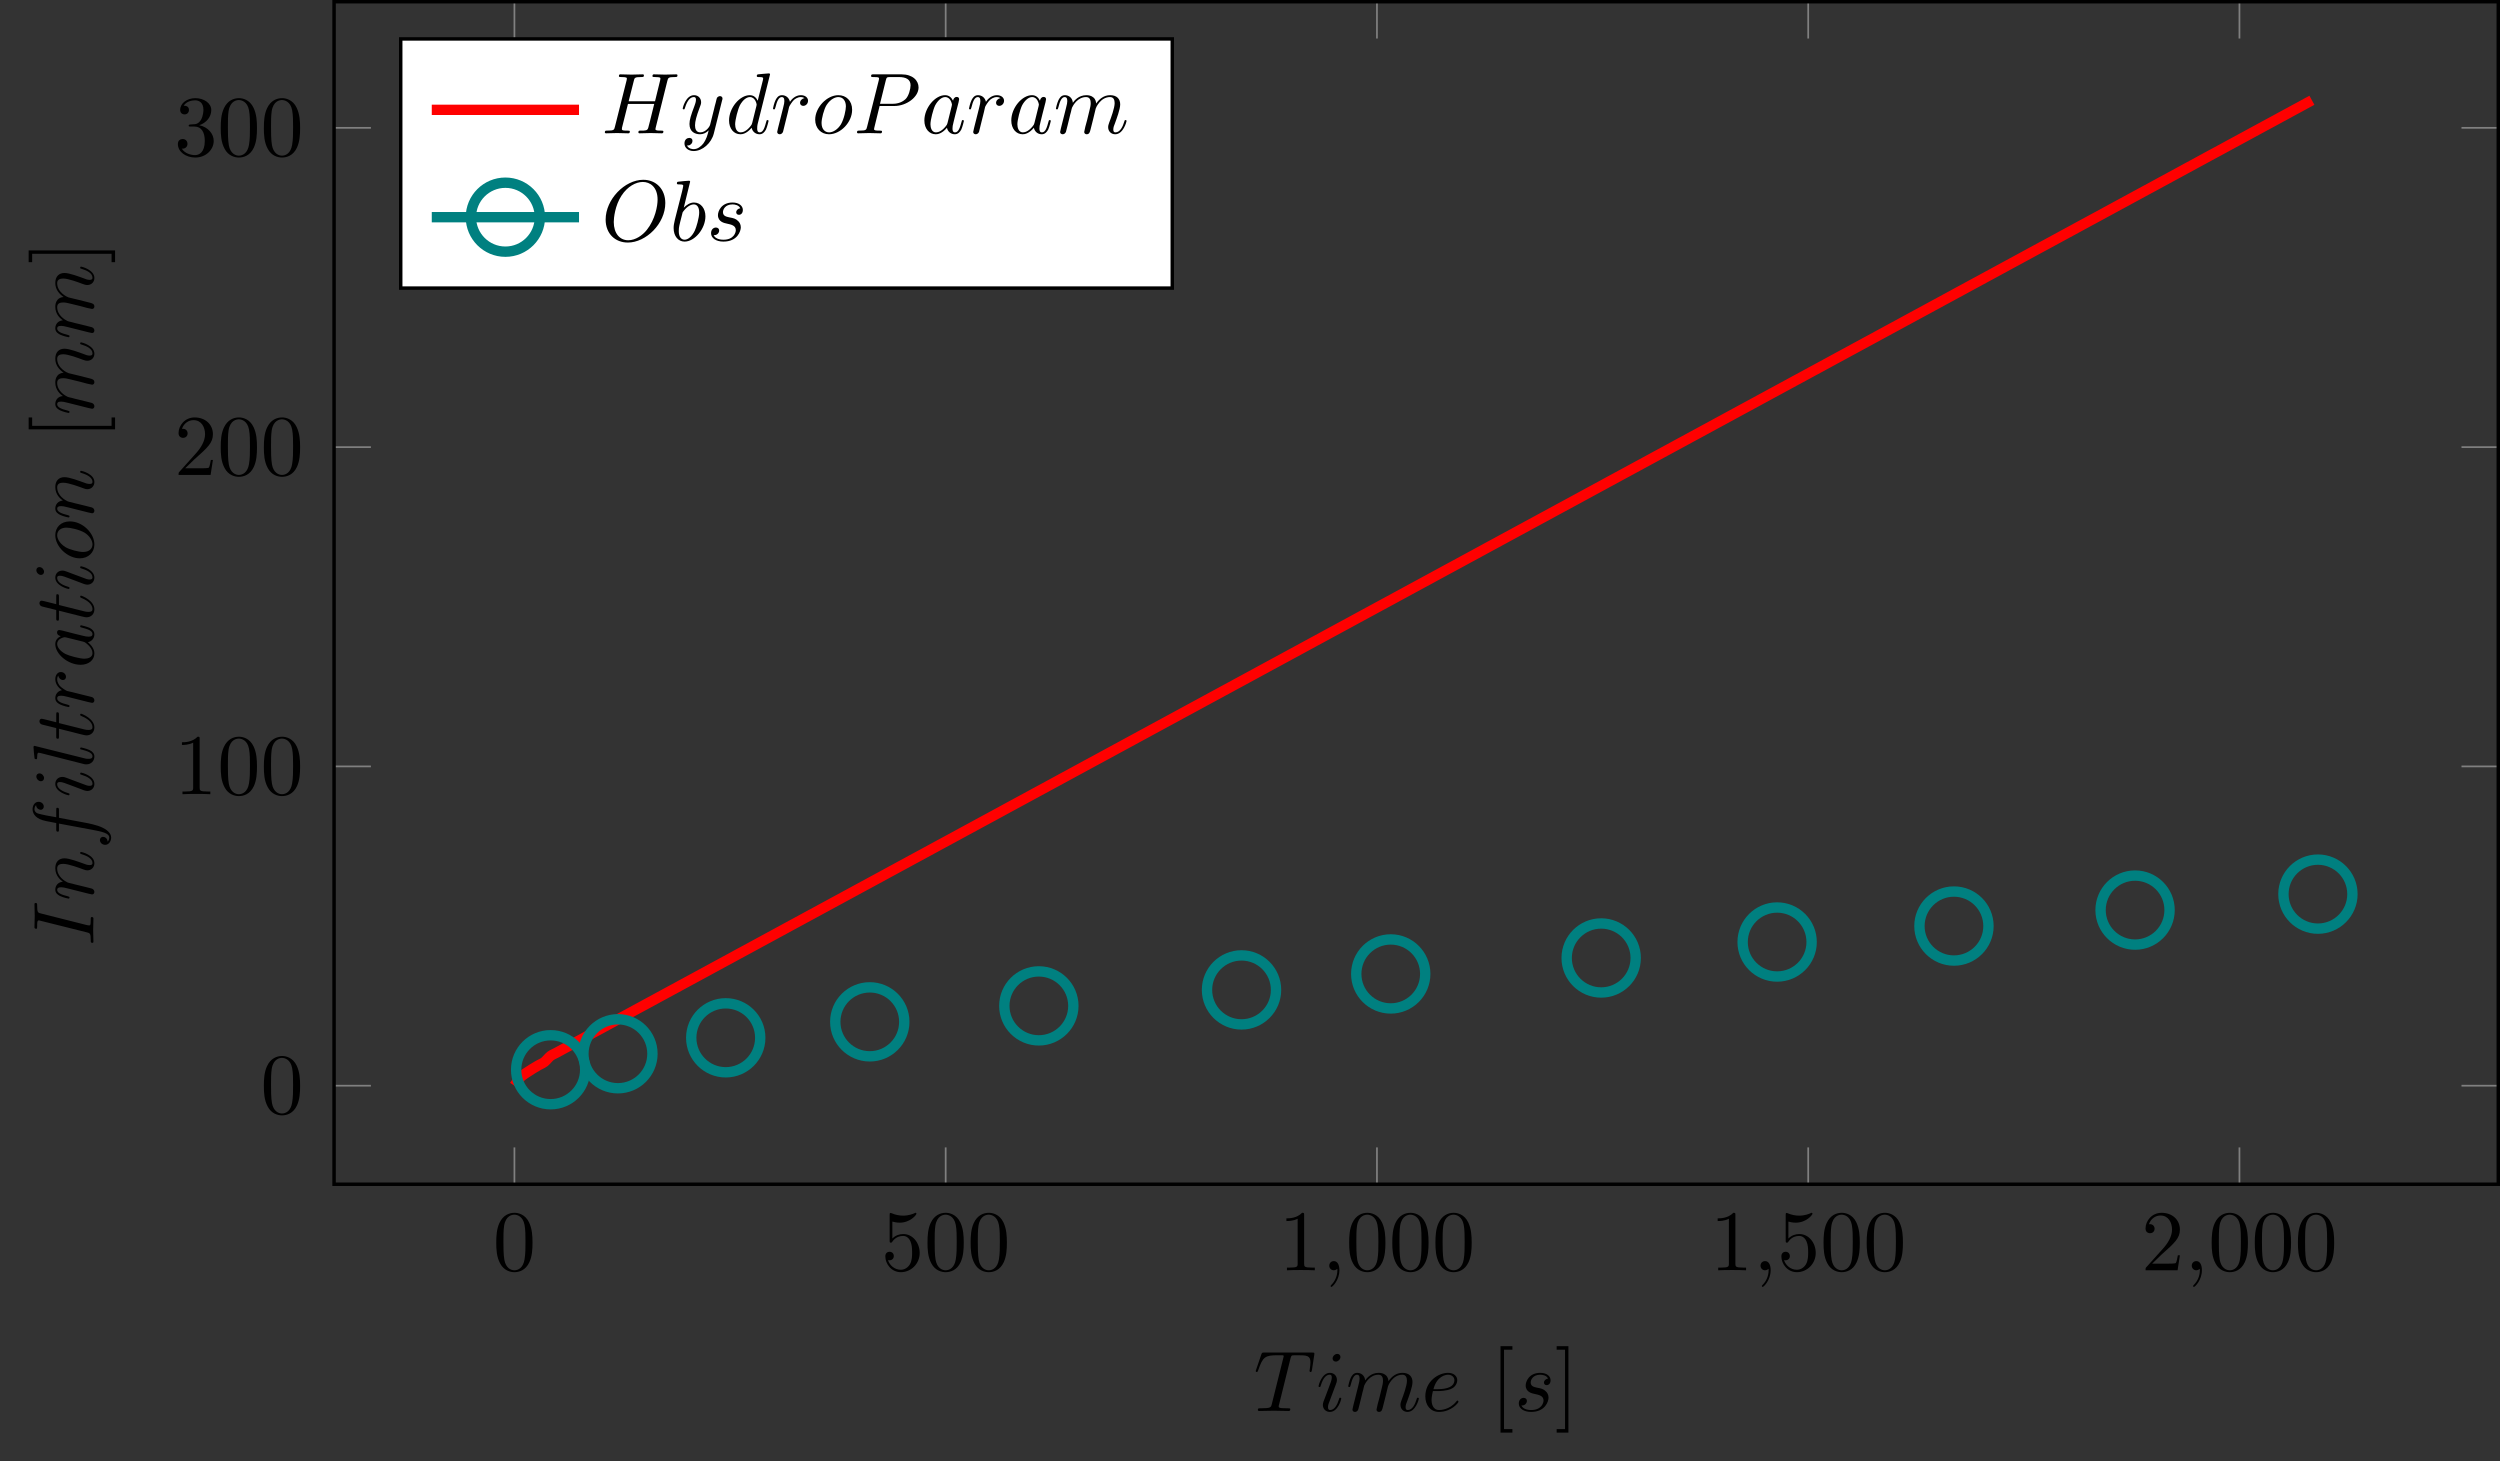 <?xml version="1.0" encoding="UTF-8"?>
<svg xmlns="http://www.w3.org/2000/svg" xmlns:xlink="http://www.w3.org/1999/xlink" width="288.76pt" height="168.785pt" viewBox="0 0 288.76 168.785" version="1.1">
<rect x="0" y="0" width="288.76" height="168.785" fill="#333333" stroke="none"/>
<defs>
<g>
<symbol overflow="visible" id="glyph0-0">
<path style="stroke:none;" d=""/>
</symbol>
<symbol overflow="visible" id="glyph0-1">
<path style="stroke:none;" d="M 4.578 -3.188 C 4.578 -3.984 4.531 -4.781 4.188 -5.516 C 3.734 -6.484 2.906 -6.641 2.5 -6.641 C 1.891 -6.641 1.172 -6.375 0.75 -5.453 C 0.438 -4.766 0.391 -3.984 0.391 -3.188 C 0.391 -2.438 0.422 -1.547 0.844 -0.781 C 1.266 0.016 2 0.219 2.484 0.219 C 3.016 0.219 3.781 0.016 4.219 -0.938 C 4.531 -1.625 4.578 -2.406 4.578 -3.188 Z M 2.484 0 C 2.094 0 1.5 -0.25 1.328 -1.203 C 1.219 -1.797 1.219 -2.719 1.219 -3.312 C 1.219 -3.953 1.219 -4.609 1.297 -5.141 C 1.484 -6.328 2.234 -6.422 2.484 -6.422 C 2.812 -6.422 3.469 -6.234 3.656 -5.25 C 3.766 -4.688 3.766 -3.938 3.766 -3.312 C 3.766 -2.562 3.766 -1.891 3.656 -1.25 C 3.5 -0.297 2.938 0 2.484 0 Z M 2.484 0 "/>
</symbol>
<symbol overflow="visible" id="glyph0-2">
<path style="stroke:none;" d="M 4.469 -2 C 4.469 -3.188 3.656 -4.188 2.578 -4.188 C 2.109 -4.188 1.672 -4.031 1.312 -3.672 L 1.312 -5.625 C 1.516 -5.562 1.844 -5.5 2.156 -5.5 C 3.391 -5.5 4.094 -6.406 4.094 -6.531 C 4.094 -6.594 4.062 -6.641 3.984 -6.641 C 3.984 -6.641 3.953 -6.641 3.906 -6.609 C 3.703 -6.516 3.219 -6.312 2.547 -6.312 C 2.156 -6.312 1.688 -6.391 1.219 -6.594 C 1.141 -6.625 1.125 -6.625 1.109 -6.625 C 1 -6.625 1 -6.547 1 -6.391 L 1 -3.438 C 1 -3.266 1 -3.188 1.141 -3.188 C 1.219 -3.188 1.234 -3.203 1.281 -3.266 C 1.391 -3.422 1.75 -3.969 2.562 -3.969 C 3.078 -3.969 3.328 -3.516 3.406 -3.328 C 3.562 -2.953 3.594 -2.578 3.594 -2.078 C 3.594 -1.719 3.594 -1.125 3.344 -0.703 C 3.109 -0.312 2.734 -0.062 2.281 -0.062 C 1.562 -0.062 0.984 -0.594 0.812 -1.172 C 0.844 -1.172 0.875 -1.156 0.984 -1.156 C 1.312 -1.156 1.484 -1.406 1.484 -1.641 C 1.484 -1.891 1.312 -2.141 0.984 -2.141 C 0.844 -2.141 0.5 -2.062 0.5 -1.609 C 0.5 -0.75 1.188 0.219 2.297 0.219 C 3.453 0.219 4.469 -0.734 4.469 -2 Z M 4.469 -2 "/>
</symbol>
<symbol overflow="visible" id="glyph0-3">
<path style="stroke:none;" d="M 2.938 -6.375 C 2.938 -6.625 2.938 -6.641 2.703 -6.641 C 2.078 -6 1.203 -6 0.891 -6 L 0.891 -5.688 C 1.094 -5.688 1.672 -5.688 2.188 -5.953 L 2.188 -0.781 C 2.188 -0.422 2.156 -0.312 1.266 -0.312 L 0.953 -0.312 L 0.953 0 C 1.297 -0.031 2.156 -0.031 2.562 -0.031 C 2.953 -0.031 3.828 -0.031 4.172 0 L 4.172 -0.312 L 3.859 -0.312 C 2.953 -0.312 2.938 -0.422 2.938 -0.781 Z M 2.938 -6.375 "/>
</symbol>
<symbol overflow="visible" id="glyph0-4">
<path style="stroke:none;" d="M 1.266 -0.766 L 2.328 -1.797 C 3.875 -3.172 4.469 -3.703 4.469 -4.703 C 4.469 -5.844 3.578 -6.641 2.359 -6.641 C 1.234 -6.641 0.5 -5.719 0.5 -4.828 C 0.5 -4.281 1 -4.281 1.031 -4.281 C 1.203 -4.281 1.547 -4.391 1.547 -4.812 C 1.547 -5.062 1.359 -5.328 1.016 -5.328 C 0.938 -5.328 0.922 -5.328 0.891 -5.312 C 1.109 -5.969 1.656 -6.328 2.234 -6.328 C 3.141 -6.328 3.562 -5.516 3.562 -4.703 C 3.562 -3.906 3.078 -3.125 2.516 -2.5 L 0.609 -0.375 C 0.5 -0.266 0.5 -0.234 0.5 0 L 4.203 0 L 4.469 -1.734 L 4.234 -1.734 C 4.172 -1.438 4.109 -1 4 -0.844 C 3.938 -0.766 3.281 -0.766 3.062 -0.766 Z M 1.266 -0.766 "/>
</symbol>
<symbol overflow="visible" id="glyph0-5">
<path style="stroke:none;" d="M 2.891 -3.516 C 3.703 -3.781 4.281 -4.469 4.281 -5.266 C 4.281 -6.078 3.406 -6.641 2.453 -6.641 C 1.453 -6.641 0.688 -6.047 0.688 -5.281 C 0.688 -4.953 0.906 -4.766 1.203 -4.766 C 1.5 -4.766 1.703 -4.984 1.703 -5.281 C 1.703 -5.766 1.234 -5.766 1.094 -5.766 C 1.391 -6.266 2.047 -6.391 2.406 -6.391 C 2.828 -6.391 3.375 -6.172 3.375 -5.281 C 3.375 -5.156 3.344 -4.578 3.094 -4.141 C 2.797 -3.656 2.453 -3.625 2.203 -3.625 C 2.125 -3.609 1.891 -3.594 1.812 -3.594 C 1.734 -3.578 1.672 -3.562 1.672 -3.469 C 1.672 -3.359 1.734 -3.359 1.906 -3.359 L 2.344 -3.359 C 3.156 -3.359 3.531 -2.688 3.531 -1.703 C 3.531 -0.344 2.844 -0.062 2.406 -0.062 C 1.969 -0.062 1.219 -0.234 0.875 -0.812 C 1.219 -0.766 1.531 -0.984 1.531 -1.359 C 1.531 -1.719 1.266 -1.922 0.984 -1.922 C 0.734 -1.922 0.422 -1.781 0.422 -1.344 C 0.422 -0.438 1.344 0.219 2.438 0.219 C 3.656 0.219 4.562 -0.688 4.562 -1.703 C 4.562 -2.516 3.922 -3.297 2.891 -3.516 Z M 2.891 -3.516 "/>
</symbol>
<symbol overflow="visible" id="glyph0-6">
<path style="stroke:none;" d="M 2.547 2.5 L 2.547 2.094 L 1.578 2.094 L 1.578 -7.078 L 2.547 -7.078 L 2.547 -7.484 L 1.172 -7.484 L 1.172 2.5 Z M 2.547 2.5 "/>
</symbol>
<symbol overflow="visible" id="glyph0-7">
<path style="stroke:none;" d="M 1.578 -7.484 L 0.219 -7.484 L 0.219 -7.078 L 1.188 -7.078 L 1.188 2.094 L 0.219 2.094 L 0.219 2.5 L 1.578 2.5 Z M 1.578 -7.484 "/>
</symbol>
<symbol overflow="visible" id="glyph1-0">
<path style="stroke:none;" d=""/>
</symbol>
<symbol overflow="visible" id="glyph1-1">
<path style="stroke:none;" d="M 2.031 -0.016 C 2.031 -0.672 1.781 -1.062 1.391 -1.062 C 1.062 -1.062 0.859 -0.812 0.859 -0.531 C 0.859 -0.266 1.062 0 1.391 0 C 1.5 0 1.641 -0.047 1.734 -0.125 C 1.766 -0.156 1.781 -0.156 1.781 -0.156 C 1.797 -0.156 1.797 -0.156 1.797 -0.016 C 1.797 0.734 1.453 1.328 1.125 1.656 C 1.016 1.766 1.016 1.781 1.016 1.812 C 1.016 1.891 1.062 1.922 1.109 1.922 C 1.219 1.922 2.031 1.156 2.031 -0.016 Z M 2.031 -0.016 "/>
</symbol>
<symbol overflow="visible" id="glyph1-2">
<path style="stroke:none;" d="M 4.25 -6.047 C 4.328 -6.328 4.359 -6.391 4.484 -6.422 C 4.578 -6.438 4.906 -6.438 5.109 -6.438 C 6.125 -6.438 6.562 -6.406 6.562 -5.625 C 6.562 -5.469 6.531 -5.078 6.484 -4.828 C 6.484 -4.781 6.453 -4.672 6.453 -4.641 C 6.453 -4.578 6.484 -4.5 6.578 -4.5 C 6.688 -4.5 6.703 -4.578 6.734 -4.734 L 7 -6.469 C 7.016 -6.516 7.016 -6.609 7.016 -6.641 C 7.016 -6.75 6.922 -6.75 6.75 -6.75 L 1.219 -6.75 C 0.984 -6.75 0.969 -6.734 0.891 -6.547 L 0.297 -4.797 C 0.297 -4.781 0.234 -4.641 0.234 -4.609 C 0.234 -4.562 0.297 -4.5 0.359 -4.5 C 0.453 -4.5 0.469 -4.562 0.531 -4.719 C 1.062 -6.266 1.328 -6.438 2.797 -6.438 L 3.188 -6.438 C 3.469 -6.438 3.469 -6.406 3.469 -6.312 C 3.469 -6.266 3.438 -6.141 3.422 -6.109 L 2.094 -0.781 C 2 -0.422 1.969 -0.312 0.906 -0.312 C 0.547 -0.312 0.484 -0.312 0.484 -0.125 C 0.484 0 0.594 0 0.656 0 C 0.922 0 1.203 -0.016 1.469 -0.016 C 1.75 -0.016 2.047 -0.031 2.328 -0.031 C 2.609 -0.031 2.875 -0.016 3.156 -0.016 C 3.438 -0.016 3.734 0 4.016 0 C 4.109 0 4.234 0 4.234 -0.203 C 4.234 -0.312 4.156 -0.312 3.891 -0.312 C 3.656 -0.312 3.516 -0.312 3.266 -0.328 C 2.969 -0.359 2.891 -0.391 2.891 -0.547 C 2.891 -0.562 2.891 -0.609 2.938 -0.75 Z M 4.25 -6.047 "/>
</symbol>
<symbol overflow="visible" id="glyph1-3">
<path style="stroke:none;" d="M 2.828 -6.234 C 2.828 -6.438 2.688 -6.594 2.469 -6.594 C 2.188 -6.594 1.922 -6.328 1.922 -6.062 C 1.922 -5.875 2.062 -5.703 2.297 -5.703 C 2.531 -5.703 2.828 -5.938 2.828 -6.234 Z M 2.078 -2.484 C 2.188 -2.766 2.188 -2.797 2.297 -3.062 C 2.375 -3.266 2.422 -3.406 2.422 -3.594 C 2.422 -4.031 2.109 -4.406 1.609 -4.406 C 0.672 -4.406 0.297 -2.953 0.297 -2.875 C 0.297 -2.766 0.391 -2.766 0.406 -2.766 C 0.516 -2.766 0.516 -2.797 0.562 -2.953 C 0.844 -3.891 1.234 -4.188 1.578 -4.188 C 1.656 -4.188 1.828 -4.188 1.828 -3.875 C 1.828 -3.656 1.75 -3.453 1.719 -3.344 C 1.641 -3.094 1.188 -1.938 1.031 -1.5 C 0.922 -1.25 0.797 -0.922 0.797 -0.703 C 0.797 -0.234 1.141 0.109 1.609 0.109 C 2.547 0.109 2.922 -1.328 2.922 -1.422 C 2.922 -1.531 2.828 -1.531 2.797 -1.531 C 2.703 -1.531 2.703 -1.5 2.656 -1.344 C 2.469 -0.719 2.141 -0.109 1.641 -0.109 C 1.469 -0.109 1.391 -0.203 1.391 -0.438 C 1.391 -0.688 1.453 -0.828 1.688 -1.438 Z M 2.078 -2.484 "/>
</symbol>
<symbol overflow="visible" id="glyph1-4">
<path style="stroke:none;" d="M 0.875 -0.594 C 0.844 -0.438 0.781 -0.203 0.781 -0.156 C 0.781 0.016 0.922 0.109 1.078 0.109 C 1.203 0.109 1.375 0.031 1.453 -0.172 C 1.453 -0.188 1.578 -0.656 1.641 -0.906 L 1.859 -1.797 C 1.906 -2.031 1.969 -2.25 2.031 -2.469 C 2.062 -2.641 2.141 -2.938 2.156 -2.969 C 2.297 -3.281 2.828 -4.188 3.781 -4.188 C 4.234 -4.188 4.312 -3.812 4.312 -3.484 C 4.312 -3.234 4.25 -2.953 4.172 -2.656 L 3.891 -1.5 L 3.688 -0.75 C 3.656 -0.547 3.562 -0.203 3.562 -0.156 C 3.562 0.016 3.703 0.109 3.844 0.109 C 4.156 0.109 4.219 -0.141 4.297 -0.453 C 4.438 -1.016 4.812 -2.469 4.891 -2.859 C 4.922 -2.984 5.453 -4.188 6.547 -4.188 C 6.969 -4.188 7.078 -3.844 7.078 -3.484 C 7.078 -2.922 6.656 -1.781 6.453 -1.25 C 6.375 -1.016 6.328 -0.906 6.328 -0.703 C 6.328 -0.234 6.672 0.109 7.141 0.109 C 8.078 0.109 8.453 -1.344 8.453 -1.422 C 8.453 -1.531 8.359 -1.531 8.328 -1.531 C 8.234 -1.531 8.234 -1.5 8.188 -1.344 C 8.031 -0.812 7.719 -0.109 7.172 -0.109 C 7 -0.109 6.922 -0.203 6.922 -0.438 C 6.922 -0.688 7.016 -0.922 7.109 -1.141 C 7.297 -1.672 7.719 -2.766 7.719 -3.344 C 7.719 -3.984 7.312 -4.406 6.562 -4.406 C 5.828 -4.406 5.312 -3.969 4.938 -3.438 C 4.938 -3.562 4.906 -3.906 4.625 -4.141 C 4.375 -4.359 4.062 -4.406 3.812 -4.406 C 2.906 -4.406 2.422 -3.766 2.25 -3.531 C 2.203 -4.109 1.781 -4.406 1.328 -4.406 C 0.875 -4.406 0.688 -4.016 0.594 -3.844 C 0.422 -3.484 0.297 -2.906 0.297 -2.875 C 0.297 -2.766 0.391 -2.766 0.406 -2.766 C 0.516 -2.766 0.516 -2.781 0.578 -3 C 0.75 -3.703 0.953 -4.188 1.312 -4.188 C 1.469 -4.188 1.609 -4.109 1.609 -3.734 C 1.609 -3.516 1.578 -3.406 1.453 -2.891 Z M 0.875 -0.594 "/>
</symbol>
<symbol overflow="visible" id="glyph1-5">
<path style="stroke:none;" d="M 1.859 -2.297 C 2.156 -2.297 2.891 -2.328 3.391 -2.531 C 4.094 -2.828 4.141 -3.422 4.141 -3.562 C 4.141 -4 3.766 -4.406 3.078 -4.406 C 1.969 -4.406 0.453 -3.438 0.453 -1.688 C 0.453 -0.672 1.047 0.109 2.031 0.109 C 3.453 0.109 4.281 -0.953 4.281 -1.062 C 4.281 -1.125 4.234 -1.203 4.172 -1.203 C 4.109 -1.203 4.094 -1.172 4.031 -1.094 C 3.25 -0.109 2.156 -0.109 2.047 -0.109 C 1.266 -0.109 1.172 -0.953 1.172 -1.266 C 1.172 -1.391 1.188 -1.688 1.328 -2.297 Z M 1.391 -2.516 C 1.781 -4.031 2.812 -4.188 3.078 -4.188 C 3.531 -4.188 3.812 -3.891 3.812 -3.562 C 3.812 -2.516 2.219 -2.516 1.797 -2.516 Z M 1.391 -2.516 "/>
</symbol>
<symbol overflow="visible" id="glyph1-6">
<path style="stroke:none;" d="M 3.891 -3.734 C 3.625 -3.719 3.422 -3.5 3.422 -3.281 C 3.422 -3.141 3.516 -2.984 3.734 -2.984 C 3.953 -2.984 4.188 -3.156 4.188 -3.547 C 4.188 -4 3.766 -4.406 3 -4.406 C 1.688 -4.406 1.312 -3.391 1.312 -2.953 C 1.312 -2.172 2.047 -2.031 2.344 -1.969 C 2.859 -1.859 3.375 -1.75 3.375 -1.203 C 3.375 -0.953 3.156 -0.109 1.953 -0.109 C 1.812 -0.109 1.047 -0.109 0.812 -0.641 C 1.203 -0.594 1.453 -0.891 1.453 -1.172 C 1.453 -1.391 1.281 -1.516 1.078 -1.516 C 0.812 -1.516 0.516 -1.312 0.516 -0.859 C 0.516 -0.297 1.094 0.109 1.938 0.109 C 3.562 0.109 3.953 -1.094 3.953 -1.547 C 3.953 -1.906 3.766 -2.156 3.641 -2.266 C 3.375 -2.547 3.078 -2.609 2.641 -2.688 C 2.281 -2.766 1.891 -2.844 1.891 -3.297 C 1.891 -3.578 2.125 -4.188 3 -4.188 C 3.25 -4.188 3.75 -4.109 3.891 -3.734 Z M 3.891 -3.734 "/>
</symbol>
<symbol overflow="visible" id="glyph1-7">
<path style="stroke:none;" d="M 7.609 -6.047 C 7.703 -6.406 7.719 -6.5 8.438 -6.5 C 8.703 -6.5 8.781 -6.5 8.781 -6.703 C 8.781 -6.812 8.672 -6.812 8.641 -6.812 C 8.359 -6.812 7.641 -6.781 7.359 -6.781 C 7.078 -6.781 6.375 -6.812 6.078 -6.812 C 6 -6.812 5.891 -6.812 5.891 -6.609 C 5.891 -6.5 5.984 -6.5 6.172 -6.5 C 6.188 -6.5 6.375 -6.5 6.547 -6.484 C 6.734 -6.453 6.812 -6.453 6.812 -6.312 C 6.812 -6.281 6.812 -6.266 6.781 -6.125 L 6.188 -3.703 L 3.141 -3.703 L 3.734 -6.047 C 3.812 -6.406 3.844 -6.5 4.562 -6.5 C 4.828 -6.5 4.906 -6.5 4.906 -6.703 C 4.906 -6.812 4.797 -6.812 4.766 -6.812 C 4.484 -6.812 3.766 -6.781 3.484 -6.781 C 3.203 -6.781 2.5 -6.812 2.203 -6.812 C 2.125 -6.812 2.016 -6.812 2.016 -6.609 C 2.016 -6.5 2.109 -6.5 2.297 -6.5 C 2.312 -6.5 2.5 -6.5 2.672 -6.484 C 2.844 -6.453 2.938 -6.453 2.938 -6.312 C 2.938 -6.281 2.938 -6.25 2.906 -6.125 L 1.562 -0.781 C 1.469 -0.391 1.453 -0.312 0.656 -0.312 C 0.484 -0.312 0.391 -0.312 0.391 -0.109 C 0.391 0 0.516 0 0.531 0 C 0.812 0 1.516 -0.031 1.797 -0.031 C 2 -0.031 2.219 -0.016 2.438 -0.016 C 2.656 -0.016 2.875 0 3.078 0 C 3.156 0 3.281 0 3.281 -0.203 C 3.281 -0.312 3.188 -0.312 3 -0.312 C 2.625 -0.312 2.359 -0.312 2.359 -0.484 C 2.359 -0.547 2.375 -0.594 2.375 -0.656 L 3.062 -3.391 L 6.094 -3.391 C 5.688 -1.734 5.453 -0.781 5.406 -0.641 C 5.312 -0.312 5.125 -0.312 4.5 -0.312 C 4.359 -0.312 4.266 -0.312 4.266 -0.109 C 4.266 0 4.391 0 4.406 0 C 4.688 0 5.391 -0.031 5.672 -0.031 C 5.875 -0.031 6.094 -0.016 6.312 -0.016 C 6.531 -0.016 6.75 0 6.953 0 C 7.031 0 7.156 0 7.156 -0.203 C 7.156 -0.312 7.062 -0.312 6.875 -0.312 C 6.516 -0.312 6.234 -0.312 6.234 -0.484 C 6.234 -0.547 6.25 -0.594 6.266 -0.656 Z M 7.609 -6.047 "/>
</symbol>
<symbol overflow="visible" id="glyph1-8">
<path style="stroke:none;" d="M 4.844 -3.797 C 4.891 -3.938 4.891 -3.953 4.891 -4.031 C 4.891 -4.203 4.75 -4.297 4.594 -4.297 C 4.5 -4.297 4.344 -4.234 4.25 -4.094 C 4.234 -4.031 4.141 -3.734 4.109 -3.547 C 4.031 -3.297 3.969 -3.016 3.906 -2.75 L 3.453 -0.953 C 3.422 -0.812 2.984 -0.109 2.328 -0.109 C 1.828 -0.109 1.719 -0.547 1.719 -0.922 C 1.719 -1.375 1.891 -2 2.219 -2.875 C 2.375 -3.281 2.422 -3.391 2.422 -3.594 C 2.422 -4.031 2.109 -4.406 1.609 -4.406 C 0.656 -4.406 0.297 -2.953 0.297 -2.875 C 0.297 -2.766 0.391 -2.766 0.406 -2.766 C 0.516 -2.766 0.516 -2.797 0.562 -2.953 C 0.844 -3.891 1.234 -4.188 1.578 -4.188 C 1.656 -4.188 1.828 -4.188 1.828 -3.875 C 1.828 -3.625 1.719 -3.359 1.656 -3.172 C 1.25 -2.109 1.078 -1.547 1.078 -1.078 C 1.078 -0.188 1.703 0.109 2.297 0.109 C 2.688 0.109 3.016 -0.062 3.297 -0.344 C 3.172 0.172 3.047 0.672 2.656 1.203 C 2.391 1.531 2.016 1.828 1.562 1.828 C 1.422 1.828 0.969 1.797 0.797 1.406 C 0.953 1.406 1.094 1.406 1.219 1.281 C 1.328 1.203 1.422 1.062 1.422 0.875 C 1.422 0.562 1.156 0.531 1.062 0.531 C 0.828 0.531 0.5 0.688 0.5 1.172 C 0.5 1.672 0.938 2.047 1.562 2.047 C 2.578 2.047 3.609 1.141 3.891 0.016 Z M 4.844 -3.797 "/>
</symbol>
<symbol overflow="visible" id="glyph1-9">
<path style="stroke:none;" d="M 5.141 -6.812 C 5.141 -6.812 5.141 -6.922 5.016 -6.922 C 4.859 -6.922 3.922 -6.828 3.75 -6.812 C 3.672 -6.797 3.609 -6.75 3.609 -6.625 C 3.609 -6.5 3.703 -6.5 3.844 -6.5 C 4.328 -6.5 4.344 -6.438 4.344 -6.328 L 4.312 -6.125 L 3.719 -3.766 C 3.531 -4.141 3.25 -4.406 2.797 -4.406 C 1.641 -4.406 0.406 -2.938 0.406 -1.484 C 0.406 -0.547 0.953 0.109 1.719 0.109 C 1.922 0.109 2.422 0.062 3.016 -0.641 C 3.094 -0.219 3.453 0.109 3.922 0.109 C 4.281 0.109 4.5 -0.125 4.672 -0.438 C 4.828 -0.797 4.969 -1.406 4.969 -1.422 C 4.969 -1.531 4.875 -1.531 4.844 -1.531 C 4.75 -1.531 4.734 -1.484 4.703 -1.344 C 4.531 -0.703 4.359 -0.109 3.953 -0.109 C 3.672 -0.109 3.656 -0.375 3.656 -0.562 C 3.656 -0.812 3.672 -0.875 3.703 -1.047 Z M 3.078 -1.188 C 3.016 -1 3.016 -0.984 2.875 -0.812 C 2.438 -0.266 2.031 -0.109 1.75 -0.109 C 1.25 -0.109 1.109 -0.656 1.109 -1.047 C 1.109 -1.547 1.422 -2.766 1.656 -3.234 C 1.969 -3.812 2.406 -4.188 2.812 -4.188 C 3.453 -4.188 3.594 -3.375 3.594 -3.312 C 3.594 -3.25 3.578 -3.188 3.562 -3.141 Z M 3.078 -1.188 "/>
</symbol>
<symbol overflow="visible" id="glyph1-10">
<path style="stroke:none;" d="M 0.875 -0.594 C 0.844 -0.438 0.781 -0.203 0.781 -0.156 C 0.781 0.016 0.922 0.109 1.078 0.109 C 1.203 0.109 1.375 0.031 1.453 -0.172 C 1.469 -0.203 1.797 -1.562 1.844 -1.75 C 1.922 -2.078 2.109 -2.766 2.156 -3.047 C 2.203 -3.172 2.484 -3.641 2.719 -3.859 C 2.797 -3.922 3.094 -4.188 3.516 -4.188 C 3.781 -4.188 3.922 -4.062 3.938 -4.062 C 3.641 -4.016 3.422 -3.781 3.422 -3.516 C 3.422 -3.359 3.531 -3.172 3.797 -3.172 C 4.062 -3.172 4.344 -3.406 4.344 -3.766 C 4.344 -4.109 4.031 -4.406 3.516 -4.406 C 2.875 -4.406 2.438 -3.922 2.25 -3.641 C 2.156 -4.094 1.797 -4.406 1.328 -4.406 C 0.875 -4.406 0.688 -4.016 0.594 -3.844 C 0.422 -3.5 0.297 -2.906 0.297 -2.875 C 0.297 -2.766 0.391 -2.766 0.406 -2.766 C 0.516 -2.766 0.516 -2.781 0.578 -3 C 0.75 -3.703 0.953 -4.188 1.312 -4.188 C 1.469 -4.188 1.609 -4.109 1.609 -3.734 C 1.609 -3.516 1.578 -3.406 1.453 -2.891 Z M 0.875 -0.594 "/>
</symbol>
<symbol overflow="visible" id="glyph1-11">
<path style="stroke:none;" d="M 4.672 -2.719 C 4.672 -3.766 3.984 -4.406 3.078 -4.406 C 1.75 -4.406 0.406 -2.984 0.406 -1.578 C 0.406 -0.594 1.078 0.109 2 0.109 C 3.328 0.109 4.672 -1.266 4.672 -2.719 Z M 2.016 -0.109 C 1.578 -0.109 1.141 -0.422 1.141 -1.203 C 1.141 -1.688 1.406 -2.766 1.719 -3.266 C 2.219 -4.031 2.797 -4.188 3.078 -4.188 C 3.656 -4.188 3.953 -3.703 3.953 -3.109 C 3.953 -2.719 3.75 -1.672 3.375 -1.031 C 3.016 -0.453 2.469 -0.109 2.016 -0.109 Z M 2.016 -0.109 "/>
</symbol>
<symbol overflow="visible" id="glyph1-12">
<path style="stroke:none;" d="M 3.016 -3.156 L 4.719 -3.156 C 6.125 -3.156 7.516 -4.188 7.516 -5.297 C 7.516 -6.078 6.859 -6.812 5.547 -6.812 L 2.328 -6.812 C 2.141 -6.812 2.031 -6.812 2.031 -6.625 C 2.031 -6.5 2.109 -6.5 2.312 -6.5 C 2.438 -6.5 2.625 -6.484 2.734 -6.484 C 2.906 -6.453 2.953 -6.438 2.953 -6.312 C 2.953 -6.281 2.953 -6.25 2.922 -6.125 L 1.578 -0.781 C 1.484 -0.391 1.469 -0.312 0.672 -0.312 C 0.516 -0.312 0.406 -0.312 0.406 -0.125 C 0.406 0 0.516 0 0.547 0 C 0.828 0 1.531 -0.031 1.812 -0.031 C 2.031 -0.031 2.25 -0.016 2.453 -0.016 C 2.672 -0.016 2.891 0 3.094 0 C 3.172 0 3.297 0 3.297 -0.203 C 3.297 -0.312 3.203 -0.312 3.016 -0.312 C 2.656 -0.312 2.375 -0.312 2.375 -0.484 C 2.375 -0.547 2.391 -0.594 2.406 -0.656 Z M 3.734 -6.125 C 3.828 -6.469 3.844 -6.5 4.281 -6.5 L 5.234 -6.5 C 6.062 -6.5 6.594 -6.234 6.594 -5.547 C 6.594 -5.156 6.391 -4.297 6 -3.938 C 5.5 -3.484 4.906 -3.406 4.469 -3.406 L 3.062 -3.406 Z M 3.734 -6.125 "/>
</symbol>
<symbol overflow="visible" id="glyph1-13">
<path style="stroke:none;" d="M 3.719 -3.766 C 3.531 -4.141 3.25 -4.406 2.797 -4.406 C 1.641 -4.406 0.406 -2.938 0.406 -1.484 C 0.406 -0.547 0.953 0.109 1.719 0.109 C 1.922 0.109 2.422 0.062 3.016 -0.641 C 3.094 -0.219 3.453 0.109 3.922 0.109 C 4.281 0.109 4.5 -0.125 4.672 -0.438 C 4.828 -0.797 4.969 -1.406 4.969 -1.422 C 4.969 -1.531 4.875 -1.531 4.844 -1.531 C 4.75 -1.531 4.734 -1.484 4.703 -1.344 C 4.531 -0.703 4.359 -0.109 3.953 -0.109 C 3.672 -0.109 3.656 -0.375 3.656 -0.562 C 3.656 -0.781 3.672 -0.875 3.781 -1.312 C 3.891 -1.719 3.906 -1.828 4 -2.203 L 4.359 -3.594 C 4.422 -3.875 4.422 -3.891 4.422 -3.938 C 4.422 -4.109 4.312 -4.203 4.141 -4.203 C 3.891 -4.203 3.75 -3.984 3.719 -3.766 Z M 3.078 -1.188 C 3.016 -1 3.016 -0.984 2.875 -0.812 C 2.438 -0.266 2.031 -0.109 1.75 -0.109 C 1.25 -0.109 1.109 -0.656 1.109 -1.047 C 1.109 -1.547 1.422 -2.766 1.656 -3.234 C 1.969 -3.812 2.406 -4.188 2.812 -4.188 C 3.453 -4.188 3.594 -3.375 3.594 -3.312 C 3.594 -3.25 3.578 -3.188 3.562 -3.141 Z M 3.078 -1.188 "/>
</symbol>
<symbol overflow="visible" id="glyph1-14">
<path style="stroke:none;" d="M 7.375 -4.344 C 7.375 -5.953 6.312 -7.031 4.828 -7.031 C 2.688 -7.031 0.484 -4.766 0.484 -2.438 C 0.484 -0.781 1.609 0.219 3.047 0.219 C 5.156 0.219 7.375 -1.969 7.375 -4.344 Z M 3.094 -0.047 C 2.109 -0.047 1.422 -0.844 1.422 -2.156 C 1.422 -2.609 1.562 -4.062 2.328 -5.219 C 3.016 -6.266 3.984 -6.781 4.781 -6.781 C 5.594 -6.781 6.484 -6.219 6.484 -4.734 C 6.484 -4.016 6.219 -2.469 5.234 -1.234 C 4.75 -0.625 3.938 -0.047 3.094 -0.047 Z M 3.094 -0.047 "/>
</symbol>
<symbol overflow="visible" id="glyph1-15">
<path style="stroke:none;" d="M 2.375 -6.812 C 2.375 -6.812 2.375 -6.922 2.25 -6.922 C 2.031 -6.922 1.297 -6.844 1.031 -6.812 C 0.953 -6.812 0.844 -6.797 0.844 -6.625 C 0.844 -6.5 0.938 -6.5 1.094 -6.5 C 1.562 -6.5 1.578 -6.438 1.578 -6.328 C 1.578 -6.266 1.5 -5.922 1.453 -5.719 L 0.625 -2.469 C 0.516 -1.969 0.469 -1.797 0.469 -1.453 C 0.469 -0.516 1 0.109 1.734 0.109 C 2.906 0.109 4.141 -1.375 4.141 -2.812 C 4.141 -3.719 3.609 -4.406 2.812 -4.406 C 2.359 -4.406 1.938 -4.109 1.641 -3.812 Z M 1.453 -3.047 C 1.5 -3.266 1.5 -3.281 1.594 -3.391 C 2.078 -4.031 2.531 -4.188 2.797 -4.188 C 3.156 -4.188 3.422 -3.891 3.422 -3.25 C 3.422 -2.656 3.094 -1.516 2.906 -1.141 C 2.578 -0.469 2.125 -0.109 1.734 -0.109 C 1.391 -0.109 1.062 -0.375 1.062 -1.109 C 1.062 -1.312 1.062 -1.5 1.219 -2.125 Z M 1.453 -3.047 "/>
</symbol>
<symbol overflow="visible" id="glyph2-0">
<path style="stroke:none;" d=""/>
</symbol>
<symbol overflow="visible" id="glyph2-1">
<path style="stroke:none;" d="M -6.047 -3.734 C -6.406 -3.812 -6.5 -3.844 -6.5 -4.641 C -6.5 -4.875 -6.5 -4.953 -6.688 -4.953 C -6.812 -4.953 -6.812 -4.844 -6.812 -4.812 C -6.812 -4.516 -6.781 -3.781 -6.781 -3.484 C -6.781 -3.188 -6.812 -2.469 -6.812 -2.156 C -6.812 -2.094 -6.812 -1.969 -6.609 -1.969 C -6.5 -1.969 -6.5 -2.047 -6.5 -2.25 C -6.5 -2.656 -6.5 -2.938 -6.312 -2.938 C -6.266 -2.938 -6.234 -2.938 -6.156 -2.906 L -0.781 -1.562 C -0.406 -1.469 -0.312 -1.453 -0.312 -0.656 C -0.312 -0.422 -0.312 -0.344 -0.109 -0.344 C 0 -0.344 0 -0.453 0 -0.484 C 0 -0.781 -0.031 -1.5 -0.031 -1.797 C -0.031 -2.094 0 -2.828 0 -3.125 C 0 -3.203 0 -3.328 -0.188 -3.328 C -0.312 -3.328 -0.312 -3.25 -0.312 -3.031 C -0.312 -2.844 -0.312 -2.797 -0.328 -2.609 C -0.344 -2.391 -0.391 -2.359 -0.5 -2.359 C -0.578 -2.359 -0.656 -2.375 -0.734 -2.391 Z M -6.047 -3.734 "/>
</symbol>
<symbol overflow="visible" id="glyph2-2">
<path style="stroke:none;" d="M -0.594 -0.875 C -0.438 -0.844 -0.203 -0.781 -0.156 -0.781 C 0.016 -0.781 0.109 -0.922 0.109 -1.078 C 0.109 -1.203 0.031 -1.375 -0.172 -1.453 C -0.188 -1.453 -0.656 -1.578 -0.906 -1.641 L -1.797 -1.859 C -2.031 -1.906 -2.25 -1.969 -2.469 -2.031 C -2.641 -2.062 -2.938 -2.141 -2.969 -2.156 C -3.281 -2.297 -4.188 -2.828 -4.188 -3.781 C -4.188 -4.234 -3.812 -4.312 -3.484 -4.312 C -2.875 -4.312 -1.594 -3.828 -1.172 -3.672 C -0.938 -3.578 -0.812 -3.562 -0.703 -3.562 C -0.234 -3.562 0.109 -3.922 0.109 -4.391 C 0.109 -5.328 -1.344 -5.688 -1.422 -5.688 C -1.531 -5.688 -1.531 -5.609 -1.531 -5.578 C -1.531 -5.469 -1.5 -5.469 -1.344 -5.422 C -0.672 -5.219 -0.109 -4.891 -0.109 -4.406 C -0.109 -4.234 -0.203 -4.172 -0.438 -4.172 C -0.688 -4.172 -0.922 -4.25 -1.141 -4.344 C -1.672 -4.531 -2.766 -4.953 -3.344 -4.953 C -4 -4.953 -4.406 -4.531 -4.406 -3.812 C -4.406 -2.906 -3.766 -2.422 -3.531 -2.25 C -4.094 -2.203 -4.406 -1.797 -4.406 -1.328 C -4.406 -0.875 -4.016 -0.688 -3.844 -0.594 C -3.5 -0.422 -2.906 -0.297 -2.875 -0.297 C -2.766 -0.297 -2.766 -0.391 -2.766 -0.406 C -2.766 -0.516 -2.781 -0.516 -3 -0.578 C -3.703 -0.75 -4.188 -0.953 -4.188 -1.312 C -4.188 -1.5 -4.062 -1.609 -3.734 -1.609 C -3.516 -1.609 -3.406 -1.578 -2.891 -1.453 Z M -0.594 -0.875 "/>
</symbol>
<symbol overflow="visible" id="glyph2-3">
<path style="stroke:none;" d="M -3.984 -3.656 L -3.984 -4.516 C -3.984 -4.719 -3.984 -4.812 -4.188 -4.812 C -4.297 -4.812 -4.297 -4.719 -4.297 -4.547 L -4.297 -3.719 L -5.438 -3.922 C -5.641 -3.969 -6.344 -4.109 -6.469 -4.172 C -6.656 -4.25 -6.812 -4.422 -6.812 -4.641 C -6.812 -4.672 -6.812 -4.938 -6.625 -5.125 C -6.594 -4.688 -6.234 -4.578 -6.094 -4.578 C -5.859 -4.578 -5.734 -4.766 -5.734 -4.953 C -5.734 -5.219 -5.969 -5.5 -6.344 -5.5 C -6.797 -5.5 -7.031 -5.047 -7.031 -4.641 C -7.031 -4.297 -6.844 -3.672 -5.859 -3.375 C -5.656 -3.312 -5.547 -3.281 -4.297 -3.047 L -4.297 -2.359 C -4.297 -2.156 -4.297 -2.047 -4.109 -2.047 C -3.984 -2.047 -3.984 -2.141 -3.984 -2.328 L -3.984 -2.984 L -0.047 -2.25 C 0.922 -2.062 1.828 -1.891 1.828 -1.375 C 1.828 -1.328 1.828 -1.094 1.641 -0.891 C 1.609 -1.359 1.25 -1.453 1.109 -1.453 C 0.875 -1.453 0.75 -1.266 0.75 -1.078 C 0.75 -0.812 0.984 -0.531 1.359 -0.531 C 1.797 -0.531 2.047 -0.969 2.047 -1.375 C 2.047 -1.922 1.453 -2.328 1.078 -2.5 C 0.453 -2.828 -0.75 -3.047 -0.828 -3.062 Z M -3.984 -3.656 "/>
</symbol>
<symbol overflow="visible" id="glyph2-4">
<path style="stroke:none;" d="M -6.234 -2.828 C -6.438 -2.828 -6.594 -2.688 -6.594 -2.469 C -6.594 -2.188 -6.328 -1.922 -6.062 -1.922 C -5.875 -1.922 -5.703 -2.062 -5.703 -2.297 C -5.703 -2.531 -5.938 -2.828 -6.234 -2.828 Z M -2.484 -2.078 C -2.766 -2.188 -2.797 -2.188 -3.062 -2.297 C -3.266 -2.375 -3.406 -2.422 -3.594 -2.422 C -4.031 -2.422 -4.406 -2.109 -4.406 -1.609 C -4.406 -0.672 -2.953 -0.297 -2.875 -0.297 C -2.766 -0.297 -2.766 -0.391 -2.766 -0.406 C -2.766 -0.516 -2.797 -0.516 -2.953 -0.562 C -3.891 -0.844 -4.188 -1.234 -4.188 -1.578 C -4.188 -1.656 -4.188 -1.828 -3.875 -1.828 C -3.656 -1.828 -3.453 -1.75 -3.344 -1.719 C -3.094 -1.641 -1.938 -1.188 -1.5 -1.031 C -1.25 -0.922 -0.922 -0.797 -0.703 -0.797 C -0.234 -0.797 0.109 -1.141 0.109 -1.609 C 0.109 -2.547 -1.328 -2.922 -1.422 -2.922 C -1.531 -2.922 -1.531 -2.828 -1.531 -2.797 C -1.531 -2.703 -1.5 -2.703 -1.344 -2.656 C -0.719 -2.469 -0.109 -2.141 -0.109 -1.641 C -0.109 -1.469 -0.203 -1.391 -0.438 -1.391 C -0.688 -1.391 -0.828 -1.453 -1.438 -1.688 Z M -2.484 -2.078 "/>
</symbol>
<symbol overflow="visible" id="glyph2-5">
<path style="stroke:none;" d="M -6.812 -2.578 C -6.812 -2.578 -6.922 -2.578 -6.922 -2.438 C -6.922 -2.219 -6.844 -1.484 -6.812 -1.219 C -6.812 -1.141 -6.797 -1.031 -6.609 -1.031 C -6.5 -1.031 -6.5 -1.141 -6.5 -1.281 C -6.5 -1.766 -6.406 -1.781 -6.328 -1.781 L -6.125 -1.75 L -1.141 -0.484 C -1.031 -0.453 -0.969 -0.438 -0.812 -0.438 C -0.234 -0.438 0.109 -0.875 0.109 -1.344 C 0.109 -1.672 -0.094 -1.922 -0.453 -2.094 C -0.828 -2.266 -1.406 -2.391 -1.422 -2.391 C -1.531 -2.391 -1.531 -2.297 -1.531 -2.266 C -1.531 -2.172 -1.484 -2.156 -1.344 -2.141 C -0.703 -1.969 -0.109 -1.781 -0.109 -1.375 C -0.109 -1.078 -0.422 -1.078 -0.562 -1.078 C -0.812 -1.078 -0.859 -1.094 -1.047 -1.141 Z M -6.812 -2.578 "/>
</symbol>
<symbol overflow="visible" id="glyph2-6">
<path style="stroke:none;" d="M -3.984 -2.047 L -3.984 -2.984 C -3.984 -3.188 -3.984 -3.297 -4.188 -3.297 C -4.297 -3.297 -4.297 -3.188 -4.297 -3.016 L -4.297 -2.141 C -5.719 -2.5 -5.906 -2.547 -5.969 -2.547 C -6.141 -2.547 -6.234 -2.422 -6.234 -2.25 C -6.234 -2.219 -6.234 -1.938 -5.875 -1.859 L -4.297 -1.469 L -4.297 -0.531 C -4.297 -0.328 -4.297 -0.234 -4.109 -0.234 C -3.984 -0.234 -3.984 -0.312 -3.984 -0.516 L -3.984 -1.391 C -1.156 -0.672 -0.984 -0.625 -0.812 -0.625 C -0.266 -0.625 0.109 -1 0.109 -1.547 C 0.109 -2.562 -1.344 -3.125 -1.422 -3.125 C -1.531 -3.125 -1.531 -3.047 -1.531 -3.016 C -1.531 -2.922 -1.5 -2.906 -1.391 -2.859 C -0.344 -2.438 -0.109 -1.906 -0.109 -1.562 C -0.109 -1.359 -0.234 -1.25 -0.562 -1.25 C -0.812 -1.25 -0.875 -1.281 -1.047 -1.312 Z M -3.984 -2.047 "/>
</symbol>
<symbol overflow="visible" id="glyph2-7">
<path style="stroke:none;" d="M -0.594 -0.875 C -0.438 -0.844 -0.203 -0.781 -0.156 -0.781 C 0.016 -0.781 0.109 -0.922 0.109 -1.078 C 0.109 -1.203 0.031 -1.375 -0.172 -1.453 C -0.203 -1.469 -1.562 -1.797 -1.75 -1.844 C -2.078 -1.922 -2.766 -2.109 -3.047 -2.156 C -3.172 -2.203 -3.641 -2.484 -3.859 -2.719 C -3.922 -2.797 -4.188 -3.094 -4.188 -3.516 C -4.188 -3.781 -4.062 -3.922 -4.062 -3.938 C -4.016 -3.641 -3.781 -3.422 -3.516 -3.422 C -3.359 -3.422 -3.172 -3.531 -3.172 -3.797 C -3.172 -4.062 -3.406 -4.344 -3.766 -4.344 C -4.109 -4.344 -4.406 -4.031 -4.406 -3.516 C -4.406 -2.875 -3.922 -2.438 -3.641 -2.25 C -4.094 -2.156 -4.406 -1.797 -4.406 -1.328 C -4.406 -0.875 -4.016 -0.688 -3.844 -0.594 C -3.5 -0.422 -2.906 -0.297 -2.875 -0.297 C -2.766 -0.297 -2.766 -0.391 -2.766 -0.406 C -2.766 -0.516 -2.781 -0.516 -3 -0.578 C -3.703 -0.75 -4.188 -0.953 -4.188 -1.312 C -4.188 -1.469 -4.109 -1.609 -3.734 -1.609 C -3.516 -1.609 -3.406 -1.578 -2.891 -1.453 Z M -0.594 -0.875 "/>
</symbol>
<symbol overflow="visible" id="glyph2-8">
<path style="stroke:none;" d="M -3.766 -3.719 C -4.141 -3.531 -4.406 -3.25 -4.406 -2.797 C -4.406 -1.641 -2.938 -0.406 -1.484 -0.406 C -0.547 -0.406 0.109 -0.953 0.109 -1.719 C 0.109 -1.922 0.062 -2.422 -0.641 -3.016 C -0.219 -3.094 0.109 -3.453 0.109 -3.922 C 0.109 -4.281 -0.125 -4.5 -0.438 -4.672 C -0.797 -4.828 -1.406 -4.969 -1.422 -4.969 C -1.531 -4.969 -1.531 -4.875 -1.531 -4.844 C -1.531 -4.75 -1.484 -4.734 -1.344 -4.703 C -0.703 -4.531 -0.109 -4.359 -0.109 -3.953 C -0.109 -3.672 -0.375 -3.656 -0.562 -3.656 C -0.781 -3.656 -0.875 -3.672 -1.312 -3.781 C -1.719 -3.891 -1.828 -3.906 -2.203 -4 L -3.594 -4.359 C -3.875 -4.422 -3.891 -4.422 -3.938 -4.422 C -4.109 -4.422 -4.203 -4.312 -4.203 -4.141 C -4.203 -3.891 -3.984 -3.75 -3.766 -3.719 Z M -1.188 -3.078 C -1 -3.016 -0.984 -3.016 -0.812 -2.875 C -0.266 -2.438 -0.109 -2.031 -0.109 -1.75 C -0.109 -1.25 -0.656 -1.109 -1.047 -1.109 C -1.547 -1.109 -2.766 -1.422 -3.234 -1.656 C -3.812 -1.969 -4.188 -2.406 -4.188 -2.812 C -4.188 -3.453 -3.375 -3.594 -3.312 -3.594 C -3.25 -3.594 -3.188 -3.578 -3.141 -3.562 Z M -1.188 -3.078 "/>
</symbol>
<symbol overflow="visible" id="glyph2-9">
<path style="stroke:none;" d="M -2.719 -4.672 C -3.766 -4.672 -4.406 -3.984 -4.406 -3.078 C -4.406 -1.75 -2.984 -0.406 -1.578 -0.406 C -0.594 -0.406 0.109 -1.078 0.109 -2 C 0.109 -3.328 -1.266 -4.672 -2.719 -4.672 Z M -0.109 -2.016 C -0.109 -1.578 -0.422 -1.141 -1.203 -1.141 C -1.688 -1.141 -2.766 -1.406 -3.266 -1.719 C -4.031 -2.219 -4.188 -2.797 -4.188 -3.078 C -4.188 -3.656 -3.703 -3.953 -3.109 -3.953 C -2.719 -3.953 -1.672 -3.75 -1.031 -3.375 C -0.453 -3.016 -0.109 -2.469 -0.109 -2.016 Z M -0.109 -2.016 "/>
</symbol>
<symbol overflow="visible" id="glyph2-10">
<path style="stroke:none;" d="M -0.594 -0.875 C -0.438 -0.844 -0.203 -0.781 -0.156 -0.781 C 0.016 -0.781 0.109 -0.922 0.109 -1.078 C 0.109 -1.203 0.031 -1.375 -0.172 -1.453 C -0.188 -1.453 -0.656 -1.578 -0.906 -1.641 L -1.797 -1.859 C -2.031 -1.906 -2.25 -1.969 -2.469 -2.031 C -2.641 -2.062 -2.938 -2.141 -2.969 -2.156 C -3.281 -2.297 -4.188 -2.828 -4.188 -3.781 C -4.188 -4.234 -3.812 -4.312 -3.484 -4.312 C -3.234 -4.312 -2.953 -4.25 -2.656 -4.172 L -1.5 -3.891 L -0.75 -3.688 C -0.547 -3.656 -0.203 -3.562 -0.156 -3.562 C 0.016 -3.562 0.109 -3.703 0.109 -3.844 C 0.109 -4.156 -0.141 -4.219 -0.453 -4.297 C -1.016 -4.438 -2.469 -4.812 -2.859 -4.891 C -2.984 -4.922 -4.188 -5.453 -4.188 -6.547 C -4.188 -6.969 -3.844 -7.078 -3.484 -7.078 C -2.922 -7.078 -1.781 -6.656 -1.25 -6.453 C -1.016 -6.375 -0.906 -6.328 -0.703 -6.328 C -0.234 -6.328 0.109 -6.672 0.109 -7.141 C 0.109 -8.078 -1.344 -8.453 -1.422 -8.453 C -1.531 -8.453 -1.531 -8.359 -1.531 -8.328 C -1.531 -8.234 -1.5 -8.234 -1.344 -8.188 C -0.812 -8.031 -0.109 -7.719 -0.109 -7.172 C -0.109 -7 -0.203 -6.922 -0.438 -6.922 C -0.688 -6.922 -0.922 -7.016 -1.141 -7.109 C -1.672 -7.297 -2.766 -7.719 -3.344 -7.719 C -3.984 -7.719 -4.406 -7.312 -4.406 -6.562 C -4.406 -5.828 -3.969 -5.312 -3.438 -4.938 C -3.562 -4.938 -3.906 -4.906 -4.141 -4.625 C -4.359 -4.375 -4.406 -4.062 -4.406 -3.812 C -4.406 -2.906 -3.766 -2.422 -3.531 -2.25 C -4.109 -2.203 -4.406 -1.781 -4.406 -1.328 C -4.406 -0.875 -4.016 -0.688 -3.844 -0.594 C -3.484 -0.422 -2.906 -0.297 -2.875 -0.297 C -2.766 -0.297 -2.766 -0.391 -2.766 -0.406 C -2.766 -0.516 -2.781 -0.516 -3 -0.578 C -3.703 -0.75 -4.188 -0.953 -4.188 -1.312 C -4.188 -1.469 -4.109 -1.609 -3.734 -1.609 C -3.516 -1.609 -3.406 -1.578 -2.891 -1.453 Z M -0.594 -0.875 "/>
</symbol>
<symbol overflow="visible" id="glyph3-0">
<path style="stroke:none;" d=""/>
</symbol>
<symbol overflow="visible" id="glyph3-1">
<path style="stroke:none;" d="M 2.5 -2.547 L 2.094 -2.547 L 2.094 -1.578 L -7.078 -1.578 L -7.078 -2.547 L -7.484 -2.547 L -7.484 -1.172 L 2.5 -1.172 Z M 2.5 -2.547 "/>
</symbol>
<symbol overflow="visible" id="glyph3-2">
<path style="stroke:none;" d="M -7.484 -1.578 L -7.484 -0.219 L -7.078 -0.219 L -7.078 -1.188 L 2.094 -1.188 L 2.094 -0.219 L 2.5 -0.219 L 2.5 -1.578 Z M -7.484 -1.578 "/>
</symbol>
</g>
<clipPath id="clip1">
  <path d="M 38 14 L 288.762 14 L 288.762 126 L 38 126 Z M 38 14 "/>
</clipPath>
<clipPath id="clip2">
  <path d="M 38 0 L 288.762 0 L 288.762 137 L 38 137 Z M 38 0 "/>
</clipPath>
<clipPath id="clip3">
  <path d="M 42 0.199 L 284 0.199 L 284 136.785 L 42 136.785 Z M 42 0.199 "/>
</clipPath>
<clipPath id="clip4">
  <path d="M 246 82 L 288.762 82 L 288.762 125 L 246 125 Z M 246 82 "/>
</clipPath>
</defs>
<g id="surface1">
<path style="fill:none;stroke-width:0.199;stroke-linecap:butt;stroke-linejoin:miter;stroke:rgb(50%,50%,50%);stroke-opacity:1;stroke-miterlimit:10;" d="M -0.001 -11.383 L -0.001 -7.129 M 49.811 -11.383 L 49.811 -7.129 M 99.624 -11.383 L 99.624 -7.129 M 149.436 -11.383 L 149.436 -7.129 M 199.245 -11.383 L 199.245 -7.129 M -0.001 125.203 L -0.001 120.953 M 49.811 125.203 L 49.811 120.953 M 99.624 125.203 L 99.624 120.953 M 149.436 125.203 L 149.436 120.953 M 199.245 125.203 L 199.245 120.953 " transform="matrix(1,0,0,-1,59.419,125.402)"/>
<g clip-path="url(#clip1)" clip-rule="nonzero">
<path style="fill:none;stroke-width:0.199;stroke-linecap:butt;stroke-linejoin:miter;stroke:rgb(50%,50%,50%);stroke-opacity:1;stroke-miterlimit:10;" d="M -20.833 -0 L -16.579 -0 M -20.833 36.879 L -16.579 36.879 M -20.833 73.757 L -16.579 73.757 M -20.833 110.636 L -16.579 110.636 M 229.143 -0 L 224.893 -0 M 229.143 36.879 L 224.893 36.879 M 229.143 73.757 L 224.893 73.757 M 229.143 110.636 L 224.893 110.636 " transform="matrix(1,0,0,-1,59.419,125.402)"/>
</g>
<g clip-path="url(#clip2)" clip-rule="nonzero">
<path style="fill:none;stroke-width:0.399;stroke-linecap:butt;stroke-linejoin:miter;stroke:rgb(0%,0%,0%);stroke-opacity:1;stroke-miterlimit:10;" d="M -20.833 -11.383 L -20.833 125.203 L 229.143 125.203 L 229.143 -11.383 Z M -20.833 -11.383 " transform="matrix(1,0,0,-1,59.419,125.402)"/>
</g>
<g style="fill:rgb(0%,0%,0%);fill-opacity:1;">
  <use xlink:href="#glyph0-1" x="56.929" y="146.724"/>
</g>
<g style="fill:rgb(0%,0%,0%);fill-opacity:1;">
  <use xlink:href="#glyph0-2" x="101.758" y="146.724"/>
  <use xlink:href="#glyph0-1" x="106.739" y="146.724"/>
  <use xlink:href="#glyph0-1" x="111.721" y="146.724"/>
</g>
<g style="fill:rgb(0%,0%,0%);fill-opacity:1;">
  <use xlink:href="#glyph0-3" x="147.695" y="146.724"/>
</g>
<g style="fill:rgb(0%,0%,0%);fill-opacity:1;">
  <use xlink:href="#glyph1-1" x="152.676" y="146.724"/>
</g>
<g style="fill:rgb(0%,0%,0%);fill-opacity:1;">
  <use xlink:href="#glyph0-1" x="155.444" y="146.724"/>
  <use xlink:href="#glyph0-1" x="160.425" y="146.724"/>
  <use xlink:href="#glyph0-1" x="165.407" y="146.724"/>
</g>
<g style="fill:rgb(0%,0%,0%);fill-opacity:1;">
  <use xlink:href="#glyph0-3" x="197.506" y="146.724"/>
</g>
<g style="fill:rgb(0%,0%,0%);fill-opacity:1;">
  <use xlink:href="#glyph1-1" x="202.487" y="146.724"/>
</g>
<g style="fill:rgb(0%,0%,0%);fill-opacity:1;">
  <use xlink:href="#glyph0-2" x="205.255" y="146.724"/>
  <use xlink:href="#glyph0-1" x="210.236" y="146.724"/>
  <use xlink:href="#glyph0-1" x="215.218" y="146.724"/>
</g>
<g style="fill:rgb(0%,0%,0%);fill-opacity:1;">
  <use xlink:href="#glyph0-4" x="247.317" y="146.724"/>
</g>
<g style="fill:rgb(0%,0%,0%);fill-opacity:1;">
  <use xlink:href="#glyph1-1" x="252.298" y="146.724"/>
</g>
<g style="fill:rgb(0%,0%,0%);fill-opacity:1;">
  <use xlink:href="#glyph0-1" x="255.065" y="146.724"/>
  <use xlink:href="#glyph0-1" x="260.046" y="146.724"/>
  <use xlink:href="#glyph0-1" x="265.028" y="146.724"/>
</g>
<g style="fill:rgb(0%,0%,0%);fill-opacity:1;">
  <use xlink:href="#glyph0-1" x="30.086" y="128.612"/>
</g>
<g style="fill:rgb(0%,0%,0%);fill-opacity:1;">
  <use xlink:href="#glyph0-3" x="20.123" y="91.734"/>
  <use xlink:href="#glyph0-1" x="25.104" y="91.734"/>
  <use xlink:href="#glyph0-1" x="30.086" y="91.734"/>
</g>
<g style="fill:rgb(0%,0%,0%);fill-opacity:1;">
  <use xlink:href="#glyph0-4" x="20.123" y="54.856"/>
  <use xlink:href="#glyph0-1" x="25.104" y="54.856"/>
  <use xlink:href="#glyph0-1" x="30.086" y="54.856"/>
</g>
<g style="fill:rgb(0%,0%,0%);fill-opacity:1;">
  <use xlink:href="#glyph0-5" x="20.123" y="17.978"/>
  <use xlink:href="#glyph0-1" x="25.104" y="17.978"/>
  <use xlink:href="#glyph0-1" x="30.086" y="17.978"/>
</g>
<g clip-path="url(#clip3)" clip-rule="nonzero">
<path style="fill:none;stroke-width:1.196;stroke-linecap:butt;stroke-linejoin:miter;stroke:rgb(100%,0%,0%);stroke-opacity:1;stroke-miterlimit:10;" d="M -0.001 -0 C -0.001 -0 0.503 0.765 0.694 0.972 C 0.886 1.179 1.194 1.359 1.39 1.496 C 1.581 1.629 1.89 1.824 2.085 1.945 C 2.276 2.062 2.585 2.246 2.776 2.355 C 2.972 2.468 3.28 2.593 3.472 2.742 C 3.663 2.894 3.972 3.285 4.167 3.433 C 4.358 3.578 4.667 3.703 4.862 3.808 C 5.054 3.914 5.362 4.082 5.554 4.187 C 5.749 4.289 6.058 4.457 6.249 4.562 C 6.44 4.668 6.753 4.836 6.944 4.937 C 7.136 5.043 7.444 5.211 7.64 5.316 C 7.831 5.422 8.14 5.59 8.331 5.691 C 8.526 5.797 8.835 5.965 9.026 6.07 C 9.218 6.175 9.53 6.34 9.722 6.445 C 9.913 6.55 10.222 6.718 10.417 6.824 C 10.608 6.925 10.917 7.093 11.108 7.199 C 11.304 7.304 11.612 7.472 11.804 7.578 C 11.995 7.679 12.308 7.847 12.499 7.953 C 12.69 8.058 12.999 8.226 13.194 8.328 C 13.386 8.433 13.694 8.601 13.886 8.707 C 14.081 8.812 14.39 8.98 14.581 9.082 C 14.776 9.187 15.085 9.355 15.276 9.461 C 15.468 9.566 15.776 9.734 15.972 9.836 C 16.163 9.941 16.472 10.109 16.663 10.214 C 16.858 10.316 17.167 10.484 17.358 10.589 C 17.554 10.695 17.862 10.863 18.054 10.968 C 18.245 11.07 18.554 11.238 18.749 11.343 C 18.94 11.449 19.249 11.617 19.444 11.722 C 19.636 11.824 19.944 11.992 20.136 12.097 C 20.331 12.203 20.64 12.371 20.831 12.472 C 21.022 12.578 21.331 12.746 21.526 12.851 C 21.718 12.957 22.026 13.125 22.222 13.226 C 22.413 13.332 22.722 13.5 22.913 13.605 C 23.108 13.711 23.417 13.875 23.608 13.98 C 23.8 14.086 24.108 14.254 24.304 14.359 C 24.495 14.461 24.804 14.629 24.999 14.734 C 25.19 14.839 25.499 15.007 25.69 15.113 C 25.886 15.214 26.194 15.382 26.386 15.488 C 26.577 15.593 26.89 15.761 27.081 15.863 C 27.272 15.968 27.581 16.136 27.776 16.242 C 27.968 16.347 28.276 16.515 28.468 16.617 C 28.663 16.722 28.972 16.89 29.163 16.996 C 29.354 17.101 29.667 17.265 29.858 17.371 C 30.05 17.476 30.358 17.644 30.554 17.75 C 30.745 17.851 31.054 18.019 31.245 18.125 C 31.44 18.23 31.749 18.398 31.94 18.504 C 32.132 18.605 32.444 18.773 32.636 18.879 C 32.827 18.984 33.136 19.152 33.331 19.257 C 33.522 19.359 33.831 19.527 34.022 19.632 C 34.218 19.738 34.526 19.906 34.718 20.007 C 34.913 20.113 35.222 20.281 35.413 20.386 C 35.604 20.492 35.913 20.66 36.108 20.761 C 36.3 20.867 36.608 21.035 36.8 21.14 C 36.995 21.246 37.304 21.41 37.495 21.515 C 37.69 21.621 37.999 21.789 38.19 21.894 C 38.382 21.996 38.69 22.164 38.886 22.269 C 39.077 22.375 39.386 22.543 39.581 22.648 C 39.772 22.75 40.081 22.918 40.272 23.023 C 40.468 23.129 40.776 23.297 40.968 23.398 C 41.159 23.504 41.468 23.672 41.663 23.777 C 41.854 23.882 42.163 24.05 42.358 24.152 C 42.55 24.257 42.858 24.425 43.05 24.531 C 43.245 24.636 43.554 24.8 43.745 24.906 C 43.936 25.011 44.245 25.179 44.44 25.285 C 44.632 25.386 44.94 25.554 45.136 25.66 C 45.327 25.765 45.636 25.933 45.827 26.039 C 46.022 26.14 46.331 26.308 46.522 26.414 C 46.714 26.519 47.026 26.687 47.218 26.789 C 47.409 26.894 47.718 27.062 47.913 27.168 C 48.104 27.273 48.413 27.441 48.604 27.543 C 48.8 27.648 49.108 27.816 49.3 27.922 C 49.491 28.027 49.804 28.195 49.995 28.297 C 50.186 28.402 50.495 28.57 50.69 28.675 C 50.882 28.777 51.19 28.945 51.382 29.05 C 51.577 29.156 51.886 29.324 52.077 29.429 C 52.269 29.531 52.581 29.699 52.772 29.804 C 52.964 29.91 53.272 30.078 53.468 30.183 C 53.659 30.285 53.968 30.453 54.159 30.558 C 54.354 30.664 54.663 30.832 54.854 30.933 C 55.05 31.039 55.358 31.207 55.55 31.312 C 55.741 31.418 56.05 31.586 56.245 31.687 C 56.436 31.793 56.745 31.961 56.936 32.066 C 57.132 32.172 57.44 32.336 57.632 32.441 C 57.827 32.547 58.136 32.715 58.327 32.82 C 58.519 32.922 58.827 33.09 59.022 33.195 C 59.214 33.3 59.522 33.468 59.718 33.574 C 59.909 33.675 60.218 33.843 60.409 33.949 C 60.604 34.054 60.913 34.222 61.104 34.324 C 61.296 34.429 61.604 34.597 61.8 34.703 C 61.991 34.808 62.3 34.976 62.495 35.078 C 62.686 35.183 62.995 35.351 63.186 35.457 C 63.382 35.562 63.69 35.726 63.882 35.832 C 64.073 35.937 64.386 36.105 64.577 36.211 C 64.769 36.312 65.077 36.48 65.272 36.586 C 65.464 36.691 65.772 36.859 65.964 36.965 C 66.159 37.066 66.468 37.234 66.659 37.34 C 66.851 37.445 67.163 37.613 67.354 37.715 C 67.546 37.82 67.854 37.988 68.05 38.093 C 68.241 38.199 68.55 38.367 68.741 38.468 C 68.936 38.574 69.245 38.742 69.436 38.847 C 69.628 38.953 69.94 39.121 70.132 39.222 C 70.323 39.328 70.632 39.496 70.827 39.601 C 71.019 39.707 71.327 39.871 71.519 39.976 C 71.714 40.082 72.022 40.25 72.214 40.355 C 72.405 40.457 72.718 40.625 72.909 40.73 C 73.101 40.836 73.409 41.004 73.604 41.109 C 73.796 41.211 74.104 41.379 74.296 41.484 C 74.491 41.59 74.8 41.757 74.991 41.859 C 75.186 41.965 75.495 42.132 75.686 42.238 C 75.878 42.343 76.186 42.511 76.382 42.613 C 76.573 42.718 76.882 42.886 77.073 42.992 C 77.269 43.097 77.577 43.261 77.769 43.367 C 77.964 43.472 78.272 43.64 78.464 43.746 C 78.655 43.847 78.964 44.015 79.159 44.121 C 79.351 44.226 79.659 44.394 79.854 44.5 C 80.046 44.601 80.354 44.769 80.546 44.875 C 80.741 44.98 81.05 45.148 81.241 45.25 C 81.433 45.355 81.741 45.523 81.936 45.629 C 82.128 45.734 82.436 45.902 82.632 46.004 C 82.823 46.109 83.132 46.277 83.323 46.382 C 83.519 46.488 83.827 46.656 84.019 46.757 C 84.21 46.863 84.522 47.031 84.714 47.136 C 84.905 47.238 85.214 47.406 85.409 47.511 C 85.601 47.617 85.909 47.785 86.101 47.89 C 86.296 47.992 86.604 48.16 86.796 48.265 C 86.987 48.371 87.3 48.539 87.491 48.644 C 87.683 48.746 87.991 48.914 88.186 49.019 C 88.378 49.125 88.686 49.293 88.878 49.394 C 89.073 49.5 89.382 49.668 89.573 49.773 C 89.765 49.879 90.077 50.047 90.269 50.148 C 90.46 50.254 90.769 50.422 90.964 50.527 C 91.155 50.632 91.464 50.797 91.655 50.902 C 91.851 51.007 92.159 51.175 92.351 51.281 C 92.546 51.382 92.854 51.55 93.046 51.656 C 93.237 51.761 93.546 51.929 93.741 52.035 C 93.933 52.136 94.241 52.304 94.433 52.41 C 94.628 52.515 94.936 52.683 95.128 52.785 C 95.323 52.89 95.632 53.058 95.823 53.164 C 96.015 53.269 96.323 53.437 96.519 53.539 C 96.71 53.644 97.019 53.812 97.21 53.918 C 97.405 54.023 97.714 54.187 97.905 54.293 C 98.101 54.398 98.409 54.566 98.601 54.672 C 98.792 54.773 99.101 54.941 99.296 55.047 C 99.487 55.152 99.796 55.32 99.991 55.425 C 100.183 55.527 100.491 55.695 100.683 55.8 C 100.878 55.906 101.186 56.074 101.378 56.175 C 101.569 56.281 101.878 56.449 102.073 56.554 C 102.265 56.66 102.573 56.828 102.769 56.929 C 102.96 57.035 103.269 57.203 103.46 57.308 C 103.655 57.414 103.964 57.582 104.155 57.683 C 104.347 57.789 104.659 57.957 104.851 58.062 C 105.042 58.164 105.351 58.332 105.546 58.437 C 105.737 58.543 106.046 58.711 106.237 58.816 C 106.433 58.918 106.741 59.086 106.933 59.191 C 107.124 59.297 107.436 59.465 107.628 59.57 C 107.819 59.672 108.128 59.84 108.323 59.945 C 108.515 60.05 108.823 60.218 109.015 60.32 C 109.21 60.425 109.519 60.593 109.71 60.699 C 109.901 60.804 110.214 60.972 110.405 61.074 C 110.597 61.179 110.905 61.347 111.101 61.453 C 111.292 61.558 111.601 61.722 111.792 61.828 C 111.987 61.933 112.296 62.101 112.487 62.207 C 112.683 62.308 112.991 62.476 113.183 62.582 C 113.374 62.687 113.683 62.855 113.878 62.961 C 114.069 63.062 114.378 63.23 114.569 63.336 C 114.765 63.441 115.073 63.609 115.265 63.711 C 115.46 63.816 115.769 63.984 115.96 64.09 C 116.151 64.195 116.46 64.363 116.655 64.465 C 116.847 64.57 117.155 64.738 117.347 64.843 C 117.542 64.949 117.851 65.113 118.042 65.218 C 118.237 65.324 118.546 65.492 118.737 65.597 C 118.929 65.699 119.237 65.867 119.433 65.972 C 119.624 66.078 119.933 66.246 120.128 66.351 C 120.319 66.453 120.628 66.621 120.819 66.726 C 121.015 66.832 121.323 67 121.515 67.101 C 121.706 67.207 122.015 67.375 122.21 67.48 C 122.401 67.586 122.71 67.754 122.905 67.855 C 123.097 67.961 123.405 68.129 123.597 68.234 C 123.792 68.34 124.101 68.507 124.292 68.609 C 124.483 68.715 124.796 68.882 124.987 68.988 C 125.179 69.093 125.487 69.257 125.683 69.363 C 125.874 69.468 126.183 69.636 126.374 69.742 C 126.569 69.843 126.878 70.011 127.069 70.117 C 127.261 70.222 127.573 70.39 127.765 70.496 C 127.956 70.597 128.265 70.765 128.46 70.871 C 128.651 70.976 128.96 71.144 129.151 71.246 C 129.347 71.351 129.655 71.519 129.847 71.625 C 130.038 71.73 130.351 71.898 130.542 72 C 130.733 72.105 131.042 72.273 131.237 72.379 C 131.429 72.484 131.737 72.648 131.929 72.754 C 132.124 72.859 132.433 73.027 132.624 73.132 C 132.819 73.234 133.128 73.402 133.319 73.507 C 133.511 73.613 133.819 73.781 134.015 73.886 C 134.206 73.988 134.515 74.156 134.706 74.261 C 134.901 74.367 135.21 74.535 135.401 74.636 C 135.597 74.742 135.905 74.91 136.097 75.015 C 136.288 75.121 136.597 75.289 136.792 75.39 C 136.983 75.496 137.292 75.664 137.487 75.769 C 137.679 75.875 137.987 76.043 138.179 76.144 C 138.374 76.25 138.683 76.418 138.874 76.523 C 139.065 76.625 139.374 76.793 139.569 76.898 C 139.761 77.004 140.069 77.172 140.265 77.277 C 140.456 77.379 140.765 77.547 140.956 77.652 C 141.151 77.757 141.46 77.925 141.651 78.031 C 141.843 78.132 142.151 78.3 142.347 78.406 C 142.538 78.511 142.847 78.679 143.042 78.781 C 143.233 78.886 143.542 79.054 143.733 79.16 C 143.929 79.265 144.237 79.433 144.429 79.535 C 144.62 79.64 144.933 79.808 145.124 79.914 C 145.315 80.019 145.624 80.183 145.819 80.289 C 146.011 80.394 146.319 80.562 146.511 80.668 C 146.706 80.769 147.015 80.937 147.206 81.043 C 147.397 81.148 147.71 81.316 147.901 81.422 C 148.093 81.523 148.401 81.691 148.597 81.797 C 148.788 81.902 149.097 82.07 149.288 82.172 C 149.483 82.277 149.792 82.445 149.983 82.55 C 150.175 82.656 150.487 82.824 150.679 82.925 C 150.87 83.031 151.179 83.199 151.374 83.304 C 151.565 83.41 151.874 83.574 152.065 83.679 C 152.261 83.785 152.569 83.953 152.761 84.058 C 152.956 84.16 153.265 84.328 153.456 84.433 C 153.647 84.539 153.956 84.707 154.151 84.812 C 154.343 84.914 154.651 85.082 154.843 85.187 C 155.038 85.293 155.347 85.461 155.538 85.562 C 155.733 85.668 156.042 85.836 156.233 85.941 C 156.425 86.047 156.733 86.215 156.929 86.316 C 157.12 86.422 157.429 86.59 157.624 86.695 C 157.815 86.8 158.124 86.968 158.315 87.07 C 158.511 87.175 158.819 87.343 159.011 87.449 C 159.202 87.55 159.511 87.718 159.706 87.824 C 159.897 87.929 160.206 88.097 160.401 88.203 C 160.593 88.304 160.901 88.472 161.093 88.578 C 161.288 88.683 161.597 88.851 161.788 88.957 C 161.979 89.058 162.288 89.226 162.483 89.332 C 162.675 89.437 162.983 89.605 163.179 89.707 C 163.37 89.812 163.679 89.98 163.87 90.086 C 164.065 90.191 164.374 90.359 164.565 90.461 C 164.757 90.566 165.069 90.734 165.261 90.84 C 165.452 90.945 165.761 91.109 165.956 91.215 C 166.147 91.32 166.456 91.488 166.647 91.593 C 166.843 91.695 167.151 91.863 167.343 91.968 C 167.534 92.074 167.847 92.242 168.038 92.347 C 168.229 92.449 168.538 92.617 168.733 92.722 C 168.925 92.828 169.233 92.996 169.425 93.097 C 169.62 93.203 169.929 93.371 170.12 93.476 C 170.311 93.582 170.624 93.75 170.815 93.851 C 171.007 93.957 171.315 94.125 171.511 94.23 C 171.702 94.336 172.011 94.5 172.202 94.605 C 172.397 94.711 172.706 94.879 172.897 94.984 C 173.093 95.086 173.401 95.254 173.593 95.359 C 173.784 95.465 174.093 95.632 174.288 95.738 C 174.479 95.84 174.788 96.007 174.979 96.113 C 175.175 96.218 175.483 96.386 175.675 96.492 C 175.87 96.593 176.179 96.761 176.37 96.867 C 176.561 96.972 176.87 97.14 177.065 97.242 C 177.257 97.347 177.565 97.515 177.761 97.621 C 177.952 97.726 178.261 97.894 178.452 97.996 C 178.647 98.101 178.956 98.269 179.147 98.375 C 179.339 98.48 179.647 98.644 179.843 98.75 C 180.034 98.855 180.343 99.023 180.538 99.129 C 180.729 99.23 181.038 99.398 181.229 99.504 C 181.425 99.609 181.733 99.777 181.925 99.882 C 182.116 99.984 182.425 100.152 182.62 100.257 C 182.811 100.363 183.12 100.531 183.315 100.632 C 183.507 100.738 183.815 100.906 184.007 101.011 C 184.202 101.117 184.511 101.285 184.702 101.386 C 184.893 101.492 185.206 101.66 185.397 101.765 C 185.589 101.871 185.897 102.035 186.093 102.14 C 186.284 102.246 186.593 102.414 186.784 102.519 C 186.979 102.621 187.288 102.789 187.479 102.894 C 187.671 103 187.983 103.168 188.175 103.273 C 188.366 103.375 188.675 103.543 188.87 103.648 C 189.061 103.754 189.37 103.922 189.561 104.023 C 189.757 104.129 190.065 104.297 190.257 104.402 C 190.448 104.507 190.761 104.675 190.952 104.777 C 191.143 104.882 191.452 105.05 191.647 105.156 C 191.839 105.261 192.147 105.429 192.339 105.531 C 192.534 105.636 192.843 105.804 193.034 105.91 C 193.229 106.011 193.538 106.179 193.729 106.285 C 193.921 106.39 194.229 106.558 194.425 106.664 C 194.616 106.765 194.925 106.933 195.116 107.039 C 195.311 107.144 195.62 107.312 195.811 107.418 C 196.007 107.519 196.315 107.687 196.507 107.793 C 196.698 107.898 197.007 108.066 197.202 108.168 C 197.393 108.273 197.702 108.441 197.897 108.547 C 198.089 108.652 198.397 108.82 198.589 108.922 C 198.784 109.027 199.093 109.195 199.284 109.3 C 199.476 109.406 199.784 109.57 199.979 109.675 C 200.171 109.781 200.479 109.949 200.675 110.054 C 200.866 110.156 201.175 110.324 201.366 110.429 C 201.561 110.535 201.87 110.703 202.061 110.808 C 202.253 110.91 202.565 111.078 202.757 111.183 C 202.948 111.289 203.257 111.457 203.452 111.558 C 203.643 111.664 203.952 111.832 204.143 111.937 C 204.339 112.043 204.647 112.211 204.839 112.312 C 205.03 112.418 205.343 112.586 205.534 112.691 C 205.726 112.797 206.034 112.961 206.229 113.066 C 206.421 113.172 206.729 113.34 206.921 113.445 C 207.116 113.547 207.616 113.82 207.616 113.82 " transform="matrix(1,0,0,-1,59.419,125.402)"/>
</g>
<path style="fill:none;stroke-width:1.196;stroke-linecap:butt;stroke-linejoin:miter;stroke:rgb(0%,50%,50%);stroke-opacity:1;stroke-miterlimit:10;" d="M 8.171 1.843 C 8.171 4.047 6.386 5.828 4.183 5.828 C 1.983 5.828 0.198 4.047 0.198 1.843 C 0.198 -0.356 1.983 -2.141 4.183 -2.141 C 6.386 -2.141 8.171 -0.356 8.171 1.843 Z M 8.171 1.843 " transform="matrix(1,0,0,-1,59.419,125.402)"/>
<path style="fill:none;stroke-width:1.196;stroke-linecap:butt;stroke-linejoin:miter;stroke:rgb(0%,50%,50%);stroke-opacity:1;stroke-miterlimit:10;" d="M 15.94 3.687 C 15.94 5.89 14.155 7.672 11.956 7.672 C 9.753 7.672 7.968 5.89 7.968 3.687 C 7.968 1.488 9.753 -0.297 11.956 -0.297 C 14.155 -0.297 15.94 1.488 15.94 3.687 Z M 15.94 3.687 " transform="matrix(1,0,0,-1,59.419,125.402)"/>
<path style="fill:none;stroke-width:1.196;stroke-linecap:butt;stroke-linejoin:miter;stroke:rgb(0%,50%,50%);stroke-opacity:1;stroke-miterlimit:10;" d="M 28.393 5.531 C 28.393 7.734 26.608 9.515 24.409 9.515 C 22.206 9.515 20.421 7.734 20.421 5.531 C 20.421 3.332 22.206 1.547 24.409 1.547 C 26.608 1.547 28.393 3.332 28.393 5.531 Z M 28.393 5.531 " transform="matrix(1,0,0,-1,59.419,125.402)"/>
<path style="fill:none;stroke-width:1.196;stroke-linecap:butt;stroke-linejoin:miter;stroke:rgb(0%,50%,50%);stroke-opacity:1;stroke-miterlimit:10;" d="M 45.03 7.375 C 45.03 9.578 43.245 11.359 41.046 11.359 C 38.843 11.359 37.058 9.578 37.058 7.375 C 37.058 5.175 38.843 3.39 41.046 3.39 C 43.245 3.39 45.03 5.175 45.03 7.375 Z M 45.03 7.375 " transform="matrix(1,0,0,-1,59.419,125.402)"/>
<path style="fill:none;stroke-width:1.196;stroke-linecap:butt;stroke-linejoin:miter;stroke:rgb(0%,50%,50%);stroke-opacity:1;stroke-miterlimit:10;" d="M 64.558 9.218 C 64.558 11.422 62.772 13.203 60.569 13.203 C 58.37 13.203 56.585 11.422 56.585 9.218 C 56.585 7.019 58.37 5.234 60.569 5.234 C 62.772 5.234 64.558 7.019 64.558 9.218 Z M 64.558 9.218 " transform="matrix(1,0,0,-1,59.419,125.402)"/>
<path style="fill:none;stroke-width:1.196;stroke-linecap:butt;stroke-linejoin:miter;stroke:rgb(0%,50%,50%);stroke-opacity:1;stroke-miterlimit:10;" d="M 87.968 11.062 C 87.968 13.265 86.183 15.05 83.983 15.05 C 81.78 15.05 79.995 13.265 79.995 11.062 C 79.995 8.863 81.78 7.078 83.983 7.078 C 86.183 7.078 87.968 8.863 87.968 11.062 Z M 87.968 11.062 " transform="matrix(1,0,0,-1,59.419,125.402)"/>
<path style="fill:none;stroke-width:1.196;stroke-linecap:butt;stroke-linejoin:miter;stroke:rgb(0%,50%,50%);stroke-opacity:1;stroke-miterlimit:10;" d="M 105.202 12.906 C 105.202 15.109 103.417 16.894 101.218 16.894 C 99.015 16.894 97.233 15.109 97.233 12.906 C 97.233 10.707 99.015 8.922 101.218 8.922 C 103.417 8.922 105.202 10.707 105.202 12.906 Z M 105.202 12.906 " transform="matrix(1,0,0,-1,59.419,125.402)"/>
<path style="fill:none;stroke-width:1.196;stroke-linecap:butt;stroke-linejoin:miter;stroke:rgb(0%,50%,50%);stroke-opacity:1;stroke-miterlimit:10;" d="M 129.511 14.75 C 129.511 16.953 127.726 18.738 125.526 18.738 C 123.323 18.738 121.538 16.953 121.538 14.75 C 121.538 12.55 123.323 10.765 125.526 10.765 C 127.726 10.765 129.511 12.55 129.511 14.75 Z M 129.511 14.75 " transform="matrix(1,0,0,-1,59.419,125.402)"/>
<path style="fill:none;stroke-width:1.196;stroke-linecap:butt;stroke-linejoin:miter;stroke:rgb(0%,50%,50%);stroke-opacity:1;stroke-miterlimit:10;" d="M 149.831 16.593 C 149.831 18.797 148.05 20.582 145.847 20.582 C 143.647 20.582 141.862 18.797 141.862 16.593 C 141.862 14.394 143.647 12.609 145.847 12.609 C 148.05 12.609 149.831 14.394 149.831 16.593 Z M 149.831 16.593 " transform="matrix(1,0,0,-1,59.419,125.402)"/>
<path style="fill:none;stroke-width:1.196;stroke-linecap:butt;stroke-linejoin:miter;stroke:rgb(0%,50%,50%);stroke-opacity:1;stroke-miterlimit:10;" d="M 170.257 18.437 C 170.257 20.64 168.472 22.425 166.268 22.425 C 164.069 22.425 162.284 20.64 162.284 18.437 C 162.284 16.238 164.069 14.453 166.268 14.453 C 168.472 14.453 170.257 16.238 170.257 18.437 Z M 170.257 18.437 " transform="matrix(1,0,0,-1,59.419,125.402)"/>
<path style="fill:none;stroke-width:1.196;stroke-linecap:butt;stroke-linejoin:miter;stroke:rgb(0%,50%,50%);stroke-opacity:1;stroke-miterlimit:10;" d="M 191.175 20.285 C 191.175 22.484 189.393 24.269 187.19 24.269 C 184.991 24.269 183.206 22.484 183.206 20.285 C 183.206 18.082 184.991 16.297 187.19 16.297 C 189.393 16.297 191.175 18.082 191.175 20.285 Z M 191.175 20.285 " transform="matrix(1,0,0,-1,59.419,125.402)"/>
<g clip-path="url(#clip4)" clip-rule="nonzero">
<path style="fill:none;stroke-width:1.196;stroke-linecap:butt;stroke-linejoin:miter;stroke:rgb(0%,50%,50%);stroke-opacity:1;stroke-miterlimit:10;" d="M 212.296 22.129 C 212.296 24.328 210.511 26.113 208.311 26.113 C 206.108 26.113 204.327 24.328 204.327 22.129 C 204.327 19.925 206.108 18.14 208.311 18.14 C 210.511 18.14 212.296 19.925 212.296 22.129 Z M 212.296 22.129 " transform="matrix(1,0,0,-1,59.419,125.402)"/>
</g>
<g style="fill:rgb(0%,0%,0%);fill-opacity:1;">
  <use xlink:href="#glyph1-2" x="144.801" y="162.974"/>
</g>
<g style="fill:rgb(0%,0%,0%);fill-opacity:1;">
  <use xlink:href="#glyph1-3" x="151.998" y="162.974"/>
  <use xlink:href="#glyph1-4" x="155.43" y="162.974"/>
  <use xlink:href="#glyph1-5" x="164.177" y="162.974"/>
</g>
<g style="fill:rgb(0%,0%,0%);fill-opacity:1;">
  <use xlink:href="#glyph0-6" x="172.142" y="162.974"/>
</g>
<g style="fill:rgb(0%,0%,0%);fill-opacity:1;">
  <use xlink:href="#glyph1-6" x="174.91" y="162.974"/>
</g>
<g style="fill:rgb(0%,0%,0%);fill-opacity:1;">
  <use xlink:href="#glyph0-7" x="179.58" y="162.974"/>
</g>
<g style="fill:rgb(0%,0%,0%);fill-opacity:1;">
  <use xlink:href="#glyph2-1" x="10.792" y="109.248"/>
</g>
<g style="fill:rgb(0%,0%,0%);fill-opacity:1;">
  <use xlink:href="#glyph2-2" x="10.792" y="104.091"/>
  <use xlink:href="#glyph2-3" x="10.792" y="98.112"/>
</g>
<g style="fill:rgb(0%,0%,0%);fill-opacity:1;">
  <use xlink:href="#glyph2-4" x="10.792" y="92.158"/>
  <use xlink:href="#glyph2-5" x="10.792" y="88.726"/>
</g>
<g style="fill:rgb(0%,0%,0%);fill-opacity:1;">
  <use xlink:href="#glyph2-6" x="10.792" y="85.564"/>
  <use xlink:href="#glyph2-7" x="10.792" y="81.966"/>
</g>
<g style="fill:rgb(0%,0%,0%);fill-opacity:1;">
  <use xlink:href="#glyph2-8" x="10.792" y="77.192"/>
  <use xlink:href="#glyph2-6" x="10.792" y="71.926"/>
  <use xlink:href="#glyph2-4" x="10.792" y="68.328"/>
  <use xlink:href="#glyph2-9" x="10.792" y="64.896"/>
  <use xlink:href="#glyph2-2" x="10.792" y="60.067"/>
</g>
<g style="fill:rgb(0%,0%,0%);fill-opacity:1;">
  <use xlink:href="#glyph3-1" x="10.792" y="50.764"/>
</g>
<g style="fill:rgb(0%,0%,0%);fill-opacity:1;">
  <use xlink:href="#glyph2-10" x="10.792" y="47.996"/>
  <use xlink:href="#glyph2-10" x="10.792" y="39.249"/>
</g>
<g style="fill:rgb(0%,0%,0%);fill-opacity:1;">
  <use xlink:href="#glyph3-2" x="10.792" y="30.502"/>
</g>
<path style="fill-rule:nonzero;fill:rgb(100%,100%,100%);fill-opacity:1;stroke-width:0.399;stroke-linecap:butt;stroke-linejoin:miter;stroke:rgb(0%,0%,0%);stroke-opacity:1;stroke-miterlimit:10;" d="M -13.134 92.125 L 75.983 92.125 L 75.983 120.906 L -13.134 120.906 Z M -13.134 92.125 " transform="matrix(1,0,0,-1,59.419,125.402)"/>
<path style="fill:none;stroke-width:1.196;stroke-linecap:butt;stroke-linejoin:miter;stroke:rgb(100%,0%,0%);stroke-opacity:1;stroke-miterlimit:10;" d="M -0.001 -0.001 C -0.001 -0.001 6.144 -0.001 8.503 -0.001 C 10.862 -0.001 17.007 -0.001 17.007 -0.001 " transform="matrix(1,0,0,-1,49.872,12.687)"/>
<g style="fill:rgb(0%,0%,0%);fill-opacity:1;">
  <use xlink:href="#glyph1-7" x="69.47" y="15.399"/>
</g>
<g style="fill:rgb(0%,0%,0%);fill-opacity:1;">
  <use xlink:href="#glyph1-8" x="78.559" y="15.399"/>
</g>
<g style="fill:rgb(0%,0%,0%);fill-opacity:1;">
  <use xlink:href="#glyph1-9" x="83.802" y="15.399"/>
  <use xlink:href="#glyph1-10" x="88.988" y="15.399"/>
</g>
<g style="fill:rgb(0%,0%,0%);fill-opacity:1;">
  <use xlink:href="#glyph1-11" x="93.752" y="15.399"/>
  <use xlink:href="#glyph1-12" x="98.581" y="15.399"/>
</g>
<g style="fill:rgb(0%,0%,0%);fill-opacity:1;">
  <use xlink:href="#glyph1-13" x="106.362" y="15.399"/>
  <use xlink:href="#glyph1-10" x="111.628" y="15.399"/>
</g>
<g style="fill:rgb(0%,0%,0%);fill-opacity:1;">
  <use xlink:href="#glyph1-13" x="116.402" y="15.399"/>
  <use xlink:href="#glyph1-4" x="121.668" y="15.399"/>
</g>
<path style="fill:none;stroke-width:1.196;stroke-linecap:butt;stroke-linejoin:miter;stroke:rgb(0%,50%,50%);stroke-opacity:1;stroke-miterlimit:10;" d="M -0.001 -0.001 L 17.007 -0.001 " transform="matrix(1,0,0,-1,49.872,25.085)"/>
<path style="fill:none;stroke-width:1.196;stroke-linecap:butt;stroke-linejoin:miter;stroke:rgb(0%,50%,50%);stroke-opacity:1;stroke-miterlimit:10;" d="M 12.487 -0.001 C 12.487 2.202 10.706 3.983 8.503 3.983 C 6.304 3.983 4.519 2.202 4.519 -0.001 C 4.519 -2.2 6.304 -3.985 8.503 -3.985 C 10.706 -3.985 12.487 -2.2 12.487 -0.001 Z M 12.487 -0.001 " transform="matrix(1,0,0,-1,49.872,25.085)"/>
<g style="fill:rgb(0%,0%,0%);fill-opacity:1;">
  <use xlink:href="#glyph1-14" x="69.47" y="27.797"/>
</g>
<g style="fill:rgb(0%,0%,0%);fill-opacity:1;">
  <use xlink:href="#glyph1-15" x="77.338" y="27.797"/>
  <use xlink:href="#glyph1-6" x="81.614" y="27.797"/>
</g>
</g>
</svg>
